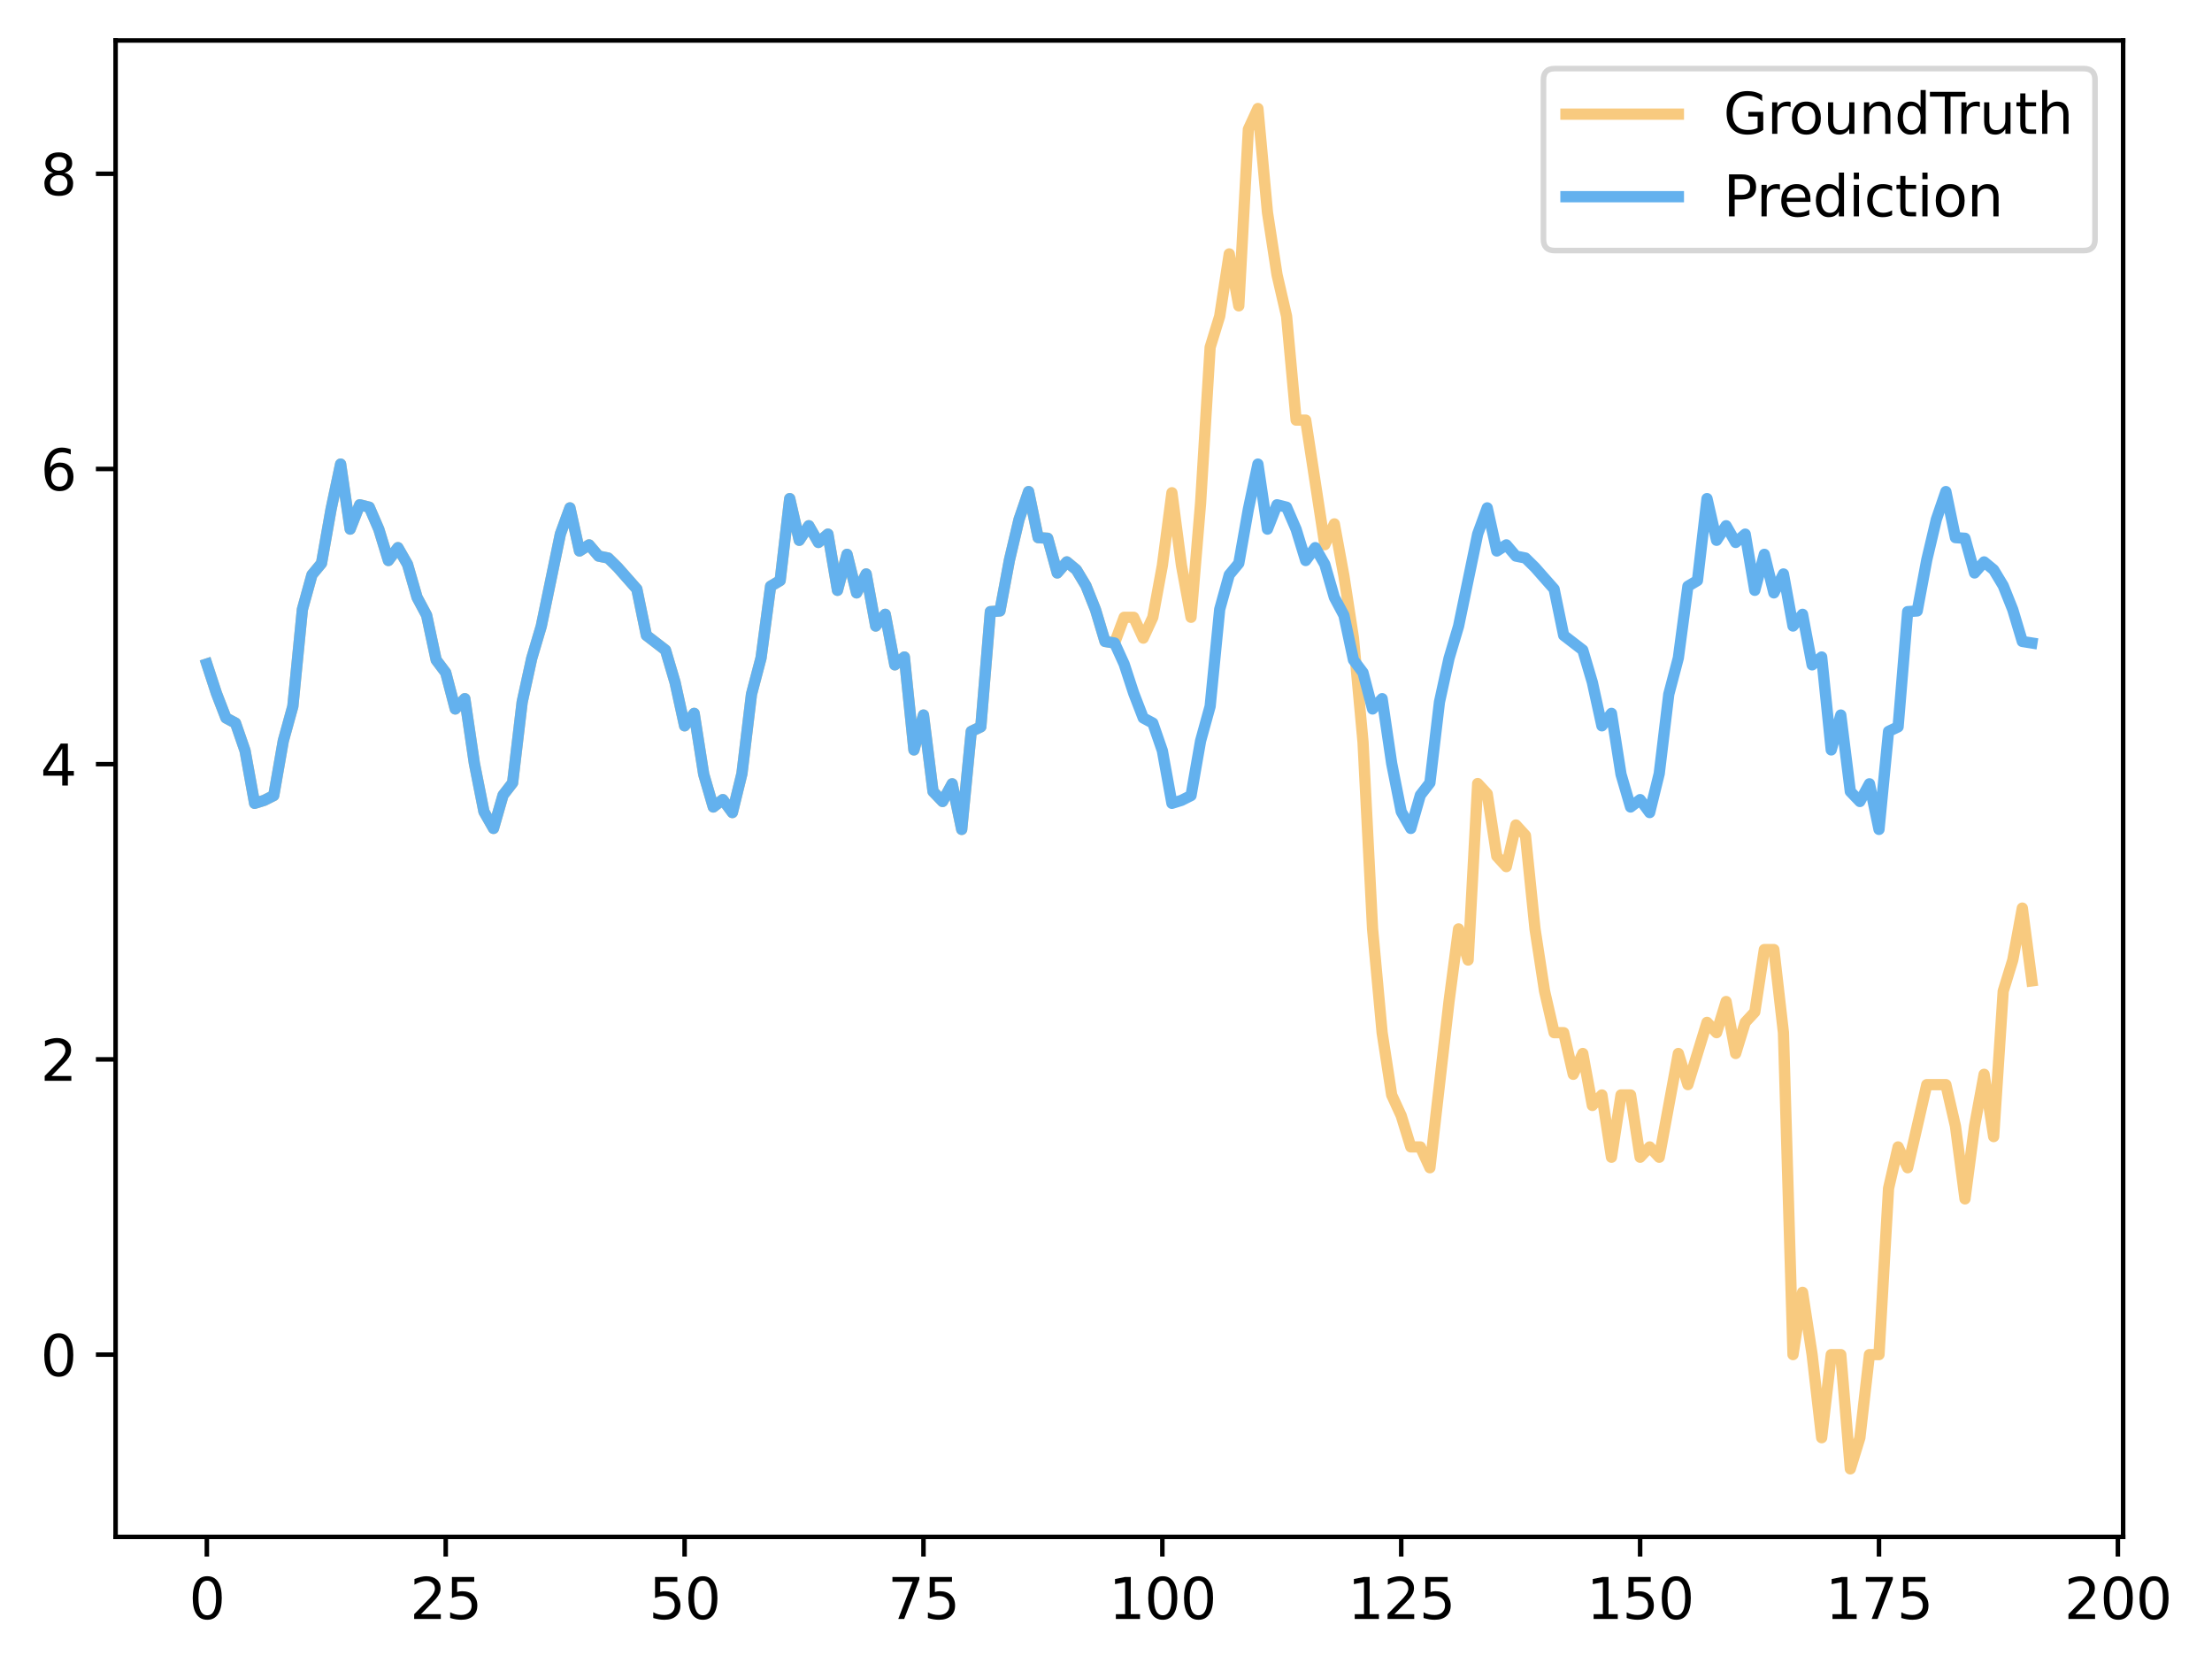 <?xml version="1.0" encoding="utf-8" standalone="no"?>
<!DOCTYPE svg PUBLIC "-//W3C//DTD SVG 1.1//EN"
  "http://www.w3.org/Graphics/SVG/1.1/DTD/svg11.dtd">
<svg xmlns:xlink="http://www.w3.org/1999/xlink" width="393.491pt" height="297.19pt" viewBox="0 0 393.491 297.19" xmlns="http://www.w3.org/2000/svg" version="1.1">
 <defs>
  <style type="text/css">*{stroke-linejoin: round; stroke-linecap: butt}</style>
 </defs>
 <g id="figure_1">
  <g id="patch_1">
   <path d="M 0 297.19 
L 393.491 297.19 
L 393.491 0 
L 0 0 
z
" style="fill: #ffffff"/>
  </g>
  <g id="axes_1">
   <g id="patch_2">
    <path d="M 20.562 273.312 
L 377.683 273.312 
L 377.683 7.2 
L 20.562 7.2 
z
" style="fill: #ffffff"/>
   </g>
   <g id="matplotlib.axis_1">
    <g id="xtick_1">
     <g id="line2d_1">
      <defs>
       <path id="mbbf74c7758" d="M 0 0 
L 0 3.5 
" style="stroke: #000000; stroke-width: 0.8"/>
      </defs>
      <g>
       <use xlink:href="#mbbf74c7758" x="36.795" y="273.312" style="stroke: #000000; stroke-width: 0.8"/>
      </g>
     </g>
     <g id="text_1">
      <!-- 0 -->
      <g transform="translate(33.614 287.91) scale(0.1 -0.1)">
       <defs>
        <path id="DejaVuSans-30" d="M 2034 4250 
Q 1547 4250 1301 3770 
Q 1056 3291 1056 2328 
Q 1056 1369 1301 889 
Q 1547 409 2034 409 
Q 2525 409 2770 889 
Q 3016 1369 3016 2328 
Q 3016 3291 2770 3770 
Q 2525 4250 2034 4250 
z
M 2034 4750 
Q 2819 4750 3233 4129 
Q 3647 3509 3647 2328 
Q 3647 1150 3233 529 
Q 2819 -91 2034 -91 
Q 1250 -91 836 529 
Q 422 1150 422 2328 
Q 422 3509 836 4129 
Q 1250 4750 2034 4750 
z
" transform="scale(0.016)"/>
       </defs>
       <use xlink:href="#DejaVuSans-30"/>
      </g>
     </g>
    </g>
    <g id="xtick_2">
     <g id="line2d_2">
      <g>
       <use xlink:href="#mbbf74c7758" x="79.289" y="273.312" style="stroke: #000000; stroke-width: 0.8"/>
      </g>
     </g>
     <g id="text_2">
      <!-- 25 -->
      <g transform="translate(72.927 287.91) scale(0.1 -0.1)">
       <defs>
        <path id="DejaVuSans-32" d="M 1228 531 
L 3431 531 
L 3431 0 
L 469 0 
L 469 531 
Q 828 903 1448 1529 
Q 2069 2156 2228 2338 
Q 2531 2678 2651 2914 
Q 2772 3150 2772 3378 
Q 2772 3750 2511 3984 
Q 2250 4219 1831 4219 
Q 1534 4219 1204 4116 
Q 875 4013 500 3803 
L 500 4441 
Q 881 4594 1212 4672 
Q 1544 4750 1819 4750 
Q 2544 4750 2975 4387 
Q 3406 4025 3406 3419 
Q 3406 3131 3298 2873 
Q 3191 2616 2906 2266 
Q 2828 2175 2409 1742 
Q 1991 1309 1228 531 
z
" transform="scale(0.016)"/>
        <path id="DejaVuSans-35" d="M 691 4666 
L 3169 4666 
L 3169 4134 
L 1269 4134 
L 1269 2991 
Q 1406 3038 1543 3061 
Q 1681 3084 1819 3084 
Q 2600 3084 3056 2656 
Q 3513 2228 3513 1497 
Q 3513 744 3044 326 
Q 2575 -91 1722 -91 
Q 1428 -91 1123 -41 
Q 819 9 494 109 
L 494 744 
Q 775 591 1075 516 
Q 1375 441 1709 441 
Q 2250 441 2565 725 
Q 2881 1009 2881 1497 
Q 2881 1984 2565 2268 
Q 2250 2553 1709 2553 
Q 1456 2553 1204 2497 
Q 953 2441 691 2322 
L 691 4666 
z
" transform="scale(0.016)"/>
       </defs>
       <use xlink:href="#DejaVuSans-32"/>
       <use xlink:href="#DejaVuSans-35" x="63.623"/>
      </g>
     </g>
    </g>
    <g id="xtick_3">
     <g id="line2d_3">
      <g>
       <use xlink:href="#mbbf74c7758" x="121.783" y="273.312" style="stroke: #000000; stroke-width: 0.8"/>
      </g>
     </g>
     <g id="text_3">
      <!-- 50 -->
      <g transform="translate(115.421 287.91) scale(0.1 -0.1)">
       <use xlink:href="#DejaVuSans-35"/>
       <use xlink:href="#DejaVuSans-30" x="63.623"/>
      </g>
     </g>
    </g>
    <g id="xtick_4">
     <g id="line2d_4">
      <g>
       <use xlink:href="#mbbf74c7758" x="164.277" y="273.312" style="stroke: #000000; stroke-width: 0.8"/>
      </g>
     </g>
     <g id="text_4">
      <!-- 75 -->
      <g transform="translate(157.915 287.91) scale(0.1 -0.1)">
       <defs>
        <path id="DejaVuSans-37" d="M 525 4666 
L 3525 4666 
L 3525 4397 
L 1831 0 
L 1172 0 
L 2766 4134 
L 525 4134 
L 525 4666 
z
" transform="scale(0.016)"/>
       </defs>
       <use xlink:href="#DejaVuSans-37"/>
       <use xlink:href="#DejaVuSans-35" x="63.623"/>
      </g>
     </g>
    </g>
    <g id="xtick_5">
     <g id="line2d_5">
      <g>
       <use xlink:href="#mbbf74c7758" x="206.771" y="273.312" style="stroke: #000000; stroke-width: 0.8"/>
      </g>
     </g>
     <g id="text_5">
      <!-- 100 -->
      <g transform="translate(197.228 287.91) scale(0.1 -0.1)">
       <defs>
        <path id="DejaVuSans-31" d="M 794 531 
L 1825 531 
L 1825 4091 
L 703 3866 
L 703 4441 
L 1819 4666 
L 2450 4666 
L 2450 531 
L 3481 531 
L 3481 0 
L 794 0 
L 794 531 
z
" transform="scale(0.016)"/>
       </defs>
       <use xlink:href="#DejaVuSans-31"/>
       <use xlink:href="#DejaVuSans-30" x="63.623"/>
       <use xlink:href="#DejaVuSans-30" x="127.246"/>
      </g>
     </g>
    </g>
    <g id="xtick_6">
     <g id="line2d_6">
      <g>
       <use xlink:href="#mbbf74c7758" x="249.265" y="273.312" style="stroke: #000000; stroke-width: 0.8"/>
      </g>
     </g>
     <g id="text_6">
      <!-- 125 -->
      <g transform="translate(239.722 287.91) scale(0.1 -0.1)">
       <use xlink:href="#DejaVuSans-31"/>
       <use xlink:href="#DejaVuSans-32" x="63.623"/>
       <use xlink:href="#DejaVuSans-35" x="127.246"/>
      </g>
     </g>
    </g>
    <g id="xtick_7">
     <g id="line2d_7">
      <g>
       <use xlink:href="#mbbf74c7758" x="291.76" y="273.312" style="stroke: #000000; stroke-width: 0.8"/>
      </g>
     </g>
     <g id="text_7">
      <!-- 150 -->
      <g transform="translate(282.216 287.91) scale(0.1 -0.1)">
       <use xlink:href="#DejaVuSans-31"/>
       <use xlink:href="#DejaVuSans-35" x="63.623"/>
       <use xlink:href="#DejaVuSans-30" x="127.246"/>
      </g>
     </g>
    </g>
    <g id="xtick_8">
     <g id="line2d_8">
      <g>
       <use xlink:href="#mbbf74c7758" x="334.254" y="273.312" style="stroke: #000000; stroke-width: 0.8"/>
      </g>
     </g>
     <g id="text_8">
      <!-- 175 -->
      <g transform="translate(324.71 287.91) scale(0.1 -0.1)">
       <use xlink:href="#DejaVuSans-31"/>
       <use xlink:href="#DejaVuSans-37" x="63.623"/>
       <use xlink:href="#DejaVuSans-35" x="127.246"/>
      </g>
     </g>
    </g>
    <g id="xtick_9">
     <g id="line2d_9">
      <g>
       <use xlink:href="#mbbf74c7758" x="376.748" y="273.312" style="stroke: #000000; stroke-width: 0.8"/>
      </g>
     </g>
     <g id="text_9">
      <!-- 200 -->
      <g transform="translate(367.204 287.91) scale(0.1 -0.1)">
       <use xlink:href="#DejaVuSans-32"/>
       <use xlink:href="#DejaVuSans-30" x="63.623"/>
       <use xlink:href="#DejaVuSans-30" x="127.246"/>
      </g>
     </g>
    </g>
   </g>
   <g id="matplotlib.axis_2">
    <g id="ytick_1">
     <g id="line2d_10">
      <defs>
       <path id="m46eabbbe3d" d="M 0 0 
L -3.5 0 
" style="stroke: #000000; stroke-width: 0.8"/>
      </defs>
      <g>
       <use xlink:href="#m46eabbbe3d" x="20.562" y="240.899" style="stroke: #000000; stroke-width: 0.8"/>
      </g>
     </g>
     <g id="text_10">
      <!-- 0 -->
      <g transform="translate(7.2 244.698) scale(0.1 -0.1)">
       <use xlink:href="#DejaVuSans-30"/>
      </g>
     </g>
    </g>
    <g id="ytick_2">
     <g id="line2d_11">
      <g>
       <use xlink:href="#m46eabbbe3d" x="20.562" y="188.399" style="stroke: #000000; stroke-width: 0.8"/>
      </g>
     </g>
     <g id="text_11">
      <!-- 2 -->
      <g transform="translate(7.2 192.198) scale(0.1 -0.1)">
       <use xlink:href="#DejaVuSans-32"/>
      </g>
     </g>
    </g>
    <g id="ytick_3">
     <g id="line2d_12">
      <g>
       <use xlink:href="#m46eabbbe3d" x="20.562" y="135.899" style="stroke: #000000; stroke-width: 0.8"/>
      </g>
     </g>
     <g id="text_12">
      <!-- 4 -->
      <g transform="translate(7.2 139.698) scale(0.1 -0.1)">
       <defs>
        <path id="DejaVuSans-34" d="M 2419 4116 
L 825 1625 
L 2419 1625 
L 2419 4116 
z
M 2253 4666 
L 3047 4666 
L 3047 1625 
L 3713 1625 
L 3713 1100 
L 3047 1100 
L 3047 0 
L 2419 0 
L 2419 1100 
L 313 1100 
L 313 1709 
L 2253 4666 
z
" transform="scale(0.016)"/>
       </defs>
       <use xlink:href="#DejaVuSans-34"/>
      </g>
     </g>
    </g>
    <g id="ytick_4">
     <g id="line2d_13">
      <g>
       <use xlink:href="#m46eabbbe3d" x="20.562" y="83.399" style="stroke: #000000; stroke-width: 0.8"/>
      </g>
     </g>
     <g id="text_13">
      <!-- 6 -->
      <g transform="translate(7.2 87.198) scale(0.1 -0.1)">
       <defs>
        <path id="DejaVuSans-36" d="M 2113 2584 
Q 1688 2584 1439 2293 
Q 1191 2003 1191 1497 
Q 1191 994 1439 701 
Q 1688 409 2113 409 
Q 2538 409 2786 701 
Q 3034 994 3034 1497 
Q 3034 2003 2786 2293 
Q 2538 2584 2113 2584 
z
M 3366 4563 
L 3366 3988 
Q 3128 4100 2886 4159 
Q 2644 4219 2406 4219 
Q 1781 4219 1451 3797 
Q 1122 3375 1075 2522 
Q 1259 2794 1537 2939 
Q 1816 3084 2150 3084 
Q 2853 3084 3261 2657 
Q 3669 2231 3669 1497 
Q 3669 778 3244 343 
Q 2819 -91 2113 -91 
Q 1303 -91 875 529 
Q 447 1150 447 2328 
Q 447 3434 972 4092 
Q 1497 4750 2381 4750 
Q 2619 4750 2861 4703 
Q 3103 4656 3366 4563 
z
" transform="scale(0.016)"/>
       </defs>
       <use xlink:href="#DejaVuSans-36"/>
      </g>
     </g>
    </g>
    <g id="ytick_5">
     <g id="line2d_14">
      <g>
       <use xlink:href="#m46eabbbe3d" x="20.562" y="30.899" style="stroke: #000000; stroke-width: 0.8"/>
      </g>
     </g>
     <g id="text_14">
      <!-- 8 -->
      <g transform="translate(7.2 34.698) scale(0.1 -0.1)">
       <defs>
        <path id="DejaVuSans-38" d="M 2034 2216 
Q 1584 2216 1326 1975 
Q 1069 1734 1069 1313 
Q 1069 891 1326 650 
Q 1584 409 2034 409 
Q 2484 409 2743 651 
Q 3003 894 3003 1313 
Q 3003 1734 2745 1975 
Q 2488 2216 2034 2216 
z
M 1403 2484 
Q 997 2584 770 2862 
Q 544 3141 544 3541 
Q 544 4100 942 4425 
Q 1341 4750 2034 4750 
Q 2731 4750 3128 4425 
Q 3525 4100 3525 3541 
Q 3525 3141 3298 2862 
Q 3072 2584 2669 2484 
Q 3125 2378 3379 2068 
Q 3634 1759 3634 1313 
Q 3634 634 3220 271 
Q 2806 -91 2034 -91 
Q 1263 -91 848 271 
Q 434 634 434 1313 
Q 434 1759 690 2068 
Q 947 2378 1403 2484 
z
M 1172 3481 
Q 1172 3119 1398 2916 
Q 1625 2713 2034 2713 
Q 2441 2713 2670 2916 
Q 2900 3119 2900 3481 
Q 2900 3844 2670 4047 
Q 2441 4250 2034 4250 
Q 1625 4250 1398 4047 
Q 1172 3844 1172 3481 
z
" transform="scale(0.016)"/>
       </defs>
       <use xlink:href="#DejaVuSans-38"/>
      </g>
     </g>
    </g>
   </g>
   <g id="line2d_15">
    <path d="M 36.795 118.085 
L 38.495 123.28 
L 40.195 127.677 
L 41.895 128.588 
L 43.594 133.503 
L 45.294 142.863 
L 46.994 142.335 
L 48.694 141.48 
L 50.393 131.762 
L 52.093 125.608 
L 53.793 108.372 
L 55.493 102.227 
L 57.192 100.174 
L 58.892 90.561 
L 60.592 82.533 
L 62.292 94.097 
L 63.991 89.768 
L 65.691 90.197 
L 67.391 94.134 
L 69.091 99.681 
L 70.79 97.389 
L 72.49 100.36 
L 74.19 106.235 
L 75.89 109.415 
L 77.59 117.362 
L 79.289 119.62 
L 80.989 126.082 
L 82.689 124.248 
L 84.389 135.773 
L 86.088 144.341 
L 87.788 147.324 
L 89.488 141.411 
L 91.188 139.213 
L 92.887 124.855 
L 94.587 117.083 
L 96.287 111.351 
L 99.686 94.966 
L 101.386 90.318 
L 103.086 97.987 
L 104.786 96.898 
L 106.485 98.894 
L 108.185 99.236 
L 109.885 100.911 
L 113.285 104.761 
L 114.984 112.984 
L 118.384 115.602 
L 120.084 121.341 
L 121.783 129.079 
L 123.483 126.861 
L 125.183 137.691 
L 126.883 143.514 
L 128.582 142.199 
L 130.282 144.506 
L 131.982 137.577 
L 133.682 123.462 
L 135.381 117.005 
L 137.081 104.255 
L 138.781 103.244 
L 140.481 88.669 
L 142.18 96.086 
L 143.88 93.492 
L 145.58 96.469 
L 147.28 94.986 
L 148.98 104.982 
L 150.679 98.582 
L 152.379 105.439 
L 154.079 102.069 
L 155.779 111.334 
L 157.478 109.246 
L 159.178 118.237 
L 160.878 116.838 
L 162.578 133.363 
L 164.277 127.159 
L 165.977 140.759 
L 167.677 142.535 
L 169.377 139.385 
L 171.076 147.501 
L 172.776 130.068 
L 174.476 129.255 
L 176.176 108.77 
L 177.875 108.651 
L 179.575 99.562 
L 181.275 92.386 
L 182.975 87.42 
L 184.675 95.61 
L 186.374 95.725 
L 188.074 101.893 
L 189.774 99.926 
L 191.474 101.329 
L 193.173 104.153 
L 194.873 108.413 
L 196.573 114.076 
L 198.273 114.349 
L 199.972 109.78 
L 201.672 109.78 
L 203.372 113.481 
L 205.072 109.78 
L 206.771 100.566 
L 208.471 87.625 
L 210.171 100.566 
L 211.871 109.78 
L 213.57 89.489 
L 215.27 61.769 
L 216.97 56.23 
L 218.67 45.152 
L 220.37 54.392 
L 222.069 22.997 
L 223.769 19.296 
L 225.469 37.776 
L 227.169 48.854 
L 228.868 56.23 
L 230.568 74.71 
L 232.268 74.71 
L 235.667 96.865 
L 237.367 93.164 
L 239.067 102.404 
L 240.767 113.481 
L 242.466 131.961 
L 244.166 165.194 
L 245.866 183.647 
L 247.566 194.725 
L 249.265 198.426 
L 250.965 203.965 
L 252.665 203.965 
L 254.365 207.666 
L 257.764 178.108 
L 259.464 165.194 
L 261.164 170.732 
L 262.864 139.337 
L 264.563 141.175 
L 266.263 152.252 
L 267.963 154.116 
L 269.663 146.713 
L 271.362 148.577 
L 273.062 165.194 
L 274.762 176.271 
L 276.462 183.647 
L 278.161 183.647 
L 279.861 191.05 
L 281.561 187.348 
L 283.261 196.589 
L 284.96 194.725 
L 286.66 205.802 
L 288.36 194.725 
L 290.06 194.725 
L 291.76 205.802 
L 293.459 203.965 
L 295.159 205.802 
L 298.559 187.348 
L 300.258 192.887 
L 303.658 181.81 
L 305.358 183.647 
L 307.057 178.108 
L 308.757 187.348 
L 310.457 181.81 
L 312.157 179.972 
L 313.856 168.868 
L 315.556 168.868 
L 317.256 183.647 
L 318.956 240.898 
L 320.655 229.821 
L 322.355 240.898 
L 324.055 255.677 
L 325.755 240.898 
L 327.455 240.898 
L 329.154 261.216 
L 330.854 255.677 
L 332.554 240.898 
L 334.254 240.898 
L 335.953 211.341 
L 337.653 203.965 
L 339.353 207.666 
L 342.752 192.887 
L 346.152 192.887 
L 347.852 200.263 
L 349.551 213.205 
L 351.251 200.263 
L 352.951 191.05 
L 354.651 202.127 
L 356.35 176.271 
L 358.05 170.732 
L 359.75 161.492 
L 361.45 174.433 
L 361.45 174.433 
" clip-path="url(#p8cf3fd2634)" style="fill: none; stroke: #f8ca7f; stroke-width: 2; stroke-linecap: square"/>
   </g>
   <g id="line2d_16">
    <path d="M 36.795 118.085 
L 38.495 123.28 
L 40.195 127.677 
L 41.895 128.588 
L 43.594 133.503 
L 45.294 142.863 
L 46.994 142.335 
L 48.694 141.48 
L 50.393 131.762 
L 52.093 125.608 
L 53.793 108.372 
L 55.493 102.227 
L 57.192 100.174 
L 58.892 90.561 
L 60.592 82.533 
L 62.292 94.097 
L 63.991 89.768 
L 65.691 90.197 
L 67.391 94.134 
L 69.091 99.681 
L 70.79 97.389 
L 72.49 100.36 
L 74.19 106.235 
L 75.89 109.415 
L 77.59 117.362 
L 79.289 119.62 
L 80.989 126.082 
L 82.689 124.248 
L 84.389 135.773 
L 86.088 144.341 
L 87.788 147.324 
L 89.488 141.411 
L 91.188 139.213 
L 92.887 124.855 
L 94.587 117.083 
L 96.287 111.351 
L 99.686 94.966 
L 101.386 90.318 
L 103.086 97.987 
L 104.786 96.898 
L 106.485 98.894 
L 108.185 99.236 
L 109.885 100.911 
L 113.285 104.761 
L 114.984 112.984 
L 118.384 115.602 
L 120.084 121.341 
L 121.783 129.079 
L 123.483 126.861 
L 125.183 137.691 
L 126.883 143.514 
L 128.582 142.199 
L 130.282 144.506 
L 131.982 137.577 
L 133.682 123.462 
L 135.381 117.005 
L 137.081 104.255 
L 138.781 103.244 
L 140.481 88.669 
L 142.18 96.086 
L 143.88 93.492 
L 145.58 96.469 
L 147.28 94.986 
L 148.98 104.982 
L 150.679 98.582 
L 152.379 105.439 
L 154.079 102.069 
L 155.779 111.334 
L 157.478 109.246 
L 159.178 118.237 
L 160.878 116.838 
L 162.578 133.363 
L 164.277 127.159 
L 165.977 140.759 
L 167.677 142.535 
L 169.377 139.385 
L 171.076 147.501 
L 172.776 130.068 
L 174.476 129.255 
L 176.176 108.77 
L 177.875 108.651 
L 179.575 99.562 
L 181.275 92.386 
L 182.975 87.42 
L 184.675 95.61 
L 186.374 95.725 
L 188.074 101.893 
L 189.774 99.926 
L 191.474 101.329 
L 193.173 104.153 
L 194.873 108.413 
L 196.573 114.076 
L 198.273 114.349 
L 199.972 118.085 
L 201.672 123.28 
L 203.372 127.677 
L 205.072 128.588 
L 206.771 133.503 
L 208.471 142.863 
L 210.171 142.335 
L 211.871 141.48 
L 213.57 131.762 
L 215.27 125.608 
L 216.97 108.372 
L 218.67 102.227 
L 220.37 100.174 
L 222.069 90.561 
L 223.769 82.533 
L 225.469 94.097 
L 227.169 89.768 
L 228.868 90.197 
L 230.568 94.134 
L 232.268 99.681 
L 233.968 97.389 
L 235.667 100.36 
L 237.367 106.235 
L 239.067 109.415 
L 240.767 117.362 
L 242.466 119.62 
L 244.166 126.082 
L 245.866 124.248 
L 247.566 135.773 
L 249.265 144.341 
L 250.965 147.324 
L 252.665 141.411 
L 254.365 139.213 
L 256.065 124.855 
L 257.764 117.083 
L 259.464 111.351 
L 262.864 94.966 
L 264.563 90.318 
L 266.263 97.987 
L 267.963 96.898 
L 269.663 98.894 
L 271.362 99.236 
L 273.062 100.911 
L 276.462 104.761 
L 278.161 112.984 
L 281.561 115.602 
L 283.261 121.341 
L 284.96 129.079 
L 286.66 126.861 
L 288.36 137.691 
L 290.06 143.514 
L 291.76 142.199 
L 293.459 144.506 
L 295.159 137.577 
L 296.859 123.462 
L 298.559 117.005 
L 300.258 104.255 
L 301.958 103.244 
L 303.658 88.669 
L 305.358 96.086 
L 307.057 93.492 
L 308.757 96.469 
L 310.457 94.986 
L 312.157 104.982 
L 313.856 98.582 
L 315.556 105.439 
L 317.256 102.069 
L 318.956 111.334 
L 320.655 109.246 
L 322.355 118.237 
L 324.055 116.838 
L 325.755 133.363 
L 327.455 127.159 
L 329.154 140.759 
L 330.854 142.535 
L 332.554 139.385 
L 334.254 147.501 
L 335.953 130.068 
L 337.653 129.255 
L 339.353 108.77 
L 341.053 108.651 
L 342.752 99.562 
L 344.452 92.386 
L 346.152 87.42 
L 347.852 95.61 
L 349.551 95.725 
L 351.251 101.893 
L 352.951 99.926 
L 354.651 101.329 
L 356.35 104.153 
L 358.05 108.413 
L 359.75 114.076 
L 361.45 114.349 
L 361.45 114.349 
" clip-path="url(#p8cf3fd2634)" style="fill: none; stroke: #63b1ee; stroke-width: 2; stroke-linecap: square"/>
   </g>
   <g id="patch_3">
    <path d="M 20.562 273.312 
L 20.562 7.2 
" style="fill: none; stroke: #000000; stroke-width: 0.8; stroke-linejoin: miter; stroke-linecap: square"/>
   </g>
   <g id="patch_4">
    <path d="M 377.683 273.312 
L 377.683 7.2 
" style="fill: none; stroke: #000000; stroke-width: 0.8; stroke-linejoin: miter; stroke-linecap: square"/>
   </g>
   <g id="patch_5">
    <path d="M 20.562 273.312 
L 377.683 273.312 
" style="fill: none; stroke: #000000; stroke-width: 0.8; stroke-linejoin: miter; stroke-linecap: square"/>
   </g>
   <g id="patch_6">
    <path d="M 20.562 7.2 
L 377.683 7.2 
" style="fill: none; stroke: #000000; stroke-width: 0.8; stroke-linejoin: miter; stroke-linecap: square"/>
   </g>
   <g id="legend_1">
    <g id="patch_7">
     <path d="M 276.567 44.556 
L 370.683 44.556 
Q 372.683 44.556 372.683 42.556 
L 372.683 14.2 
Q 372.683 12.2 370.683 12.2 
L 276.567 12.2 
Q 274.567 12.2 274.567 14.2 
L 274.567 42.556 
Q 274.567 44.556 276.567 44.556 
z
" style="fill: #ffffff; opacity: 0.8; stroke: #cccccc; stroke-linejoin: miter"/>
    </g>
    <g id="line2d_17">
     <path d="M 278.567 20.298 
L 288.567 20.298 
L 298.567 20.298 
" style="fill: none; stroke: #f8ca7f; stroke-width: 2; stroke-linecap: square"/>
    </g>
    <g id="text_15">
     <!-- GroundTruth -->
     <g transform="translate(306.567 23.798) scale(0.1 -0.1)">
      <defs>
       <path id="DejaVuSans-47" d="M 3809 666 
L 3809 1919 
L 2778 1919 
L 2778 2438 
L 4434 2438 
L 4434 434 
Q 4069 175 3628 42 
Q 3188 -91 2688 -91 
Q 1594 -91 976 548 
Q 359 1188 359 2328 
Q 359 3472 976 4111 
Q 1594 4750 2688 4750 
Q 3144 4750 3555 4637 
Q 3966 4525 4313 4306 
L 4313 3634 
Q 3963 3931 3569 4081 
Q 3175 4231 2741 4231 
Q 1884 4231 1454 3753 
Q 1025 3275 1025 2328 
Q 1025 1384 1454 906 
Q 1884 428 2741 428 
Q 3075 428 3337 486 
Q 3600 544 3809 666 
z
" transform="scale(0.016)"/>
       <path id="DejaVuSans-72" d="M 2631 2963 
Q 2534 3019 2420 3045 
Q 2306 3072 2169 3072 
Q 1681 3072 1420 2755 
Q 1159 2438 1159 1844 
L 1159 0 
L 581 0 
L 581 3500 
L 1159 3500 
L 1159 2956 
Q 1341 3275 1631 3429 
Q 1922 3584 2338 3584 
Q 2397 3584 2469 3576 
Q 2541 3569 2628 3553 
L 2631 2963 
z
" transform="scale(0.016)"/>
       <path id="DejaVuSans-6f" d="M 1959 3097 
Q 1497 3097 1228 2736 
Q 959 2375 959 1747 
Q 959 1119 1226 758 
Q 1494 397 1959 397 
Q 2419 397 2687 759 
Q 2956 1122 2956 1747 
Q 2956 2369 2687 2733 
Q 2419 3097 1959 3097 
z
M 1959 3584 
Q 2709 3584 3137 3096 
Q 3566 2609 3566 1747 
Q 3566 888 3137 398 
Q 2709 -91 1959 -91 
Q 1206 -91 779 398 
Q 353 888 353 1747 
Q 353 2609 779 3096 
Q 1206 3584 1959 3584 
z
" transform="scale(0.016)"/>
       <path id="DejaVuSans-75" d="M 544 1381 
L 544 3500 
L 1119 3500 
L 1119 1403 
Q 1119 906 1312 657 
Q 1506 409 1894 409 
Q 2359 409 2629 706 
Q 2900 1003 2900 1516 
L 2900 3500 
L 3475 3500 
L 3475 0 
L 2900 0 
L 2900 538 
Q 2691 219 2414 64 
Q 2138 -91 1772 -91 
Q 1169 -91 856 284 
Q 544 659 544 1381 
z
M 1991 3584 
L 1991 3584 
z
" transform="scale(0.016)"/>
       <path id="DejaVuSans-6e" d="M 3513 2113 
L 3513 0 
L 2938 0 
L 2938 2094 
Q 2938 2591 2744 2837 
Q 2550 3084 2163 3084 
Q 1697 3084 1428 2787 
Q 1159 2491 1159 1978 
L 1159 0 
L 581 0 
L 581 3500 
L 1159 3500 
L 1159 2956 
Q 1366 3272 1645 3428 
Q 1925 3584 2291 3584 
Q 2894 3584 3203 3211 
Q 3513 2838 3513 2113 
z
" transform="scale(0.016)"/>
       <path id="DejaVuSans-64" d="M 2906 2969 
L 2906 4863 
L 3481 4863 
L 3481 0 
L 2906 0 
L 2906 525 
Q 2725 213 2448 61 
Q 2172 -91 1784 -91 
Q 1150 -91 751 415 
Q 353 922 353 1747 
Q 353 2572 751 3078 
Q 1150 3584 1784 3584 
Q 2172 3584 2448 3432 
Q 2725 3281 2906 2969 
z
M 947 1747 
Q 947 1113 1208 752 
Q 1469 391 1925 391 
Q 2381 391 2643 752 
Q 2906 1113 2906 1747 
Q 2906 2381 2643 2742 
Q 2381 3103 1925 3103 
Q 1469 3103 1208 2742 
Q 947 2381 947 1747 
z
" transform="scale(0.016)"/>
       <path id="DejaVuSans-54" d="M -19 4666 
L 3928 4666 
L 3928 4134 
L 2272 4134 
L 2272 0 
L 1638 0 
L 1638 4134 
L -19 4134 
L -19 4666 
z
" transform="scale(0.016)"/>
       <path id="DejaVuSans-74" d="M 1172 4494 
L 1172 3500 
L 2356 3500 
L 2356 3053 
L 1172 3053 
L 1172 1153 
Q 1172 725 1289 603 
Q 1406 481 1766 481 
L 2356 481 
L 2356 0 
L 1766 0 
Q 1100 0 847 248 
Q 594 497 594 1153 
L 594 3053 
L 172 3053 
L 172 3500 
L 594 3500 
L 594 4494 
L 1172 4494 
z
" transform="scale(0.016)"/>
       <path id="DejaVuSans-68" d="M 3513 2113 
L 3513 0 
L 2938 0 
L 2938 2094 
Q 2938 2591 2744 2837 
Q 2550 3084 2163 3084 
Q 1697 3084 1428 2787 
Q 1159 2491 1159 1978 
L 1159 0 
L 581 0 
L 581 4863 
L 1159 4863 
L 1159 2956 
Q 1366 3272 1645 3428 
Q 1925 3584 2291 3584 
Q 2894 3584 3203 3211 
Q 3513 2838 3513 2113 
z
" transform="scale(0.016)"/>
      </defs>
      <use xlink:href="#DejaVuSans-47"/>
      <use xlink:href="#DejaVuSans-72" x="77.49"/>
      <use xlink:href="#DejaVuSans-6f" x="116.354"/>
      <use xlink:href="#DejaVuSans-75" x="177.535"/>
      <use xlink:href="#DejaVuSans-6e" x="240.914"/>
      <use xlink:href="#DejaVuSans-64" x="304.293"/>
      <use xlink:href="#DejaVuSans-54" x="367.77"/>
      <use xlink:href="#DejaVuSans-72" x="414.104"/>
      <use xlink:href="#DejaVuSans-75" x="455.217"/>
      <use xlink:href="#DejaVuSans-74" x="518.596"/>
      <use xlink:href="#DejaVuSans-68" x="557.805"/>
     </g>
    </g>
    <g id="line2d_18">
     <path d="M 278.567 34.977 
L 288.567 34.977 
L 298.567 34.977 
" style="fill: none; stroke: #63b1ee; stroke-width: 2; stroke-linecap: square"/>
    </g>
    <g id="text_16">
     <!-- Prediction -->
     <g transform="translate(306.567 38.477) scale(0.1 -0.1)">
      <defs>
       <path id="DejaVuSans-50" d="M 1259 4147 
L 1259 2394 
L 2053 2394 
Q 2494 2394 2734 2622 
Q 2975 2850 2975 3272 
Q 2975 3691 2734 3919 
Q 2494 4147 2053 4147 
L 1259 4147 
z
M 628 4666 
L 2053 4666 
Q 2838 4666 3239 4311 
Q 3641 3956 3641 3272 
Q 3641 2581 3239 2228 
Q 2838 1875 2053 1875 
L 1259 1875 
L 1259 0 
L 628 0 
L 628 4666 
z
" transform="scale(0.016)"/>
       <path id="DejaVuSans-65" d="M 3597 1894 
L 3597 1613 
L 953 1613 
Q 991 1019 1311 708 
Q 1631 397 2203 397 
Q 2534 397 2845 478 
Q 3156 559 3463 722 
L 3463 178 
Q 3153 47 2828 -22 
Q 2503 -91 2169 -91 
Q 1331 -91 842 396 
Q 353 884 353 1716 
Q 353 2575 817 3079 
Q 1281 3584 2069 3584 
Q 2775 3584 3186 3129 
Q 3597 2675 3597 1894 
z
M 3022 2063 
Q 3016 2534 2758 2815 
Q 2500 3097 2075 3097 
Q 1594 3097 1305 2825 
Q 1016 2553 972 2059 
L 3022 2063 
z
" transform="scale(0.016)"/>
       <path id="DejaVuSans-69" d="M 603 3500 
L 1178 3500 
L 1178 0 
L 603 0 
L 603 3500 
z
M 603 4863 
L 1178 4863 
L 1178 4134 
L 603 4134 
L 603 4863 
z
" transform="scale(0.016)"/>
       <path id="DejaVuSans-63" d="M 3122 3366 
L 3122 2828 
Q 2878 2963 2633 3030 
Q 2388 3097 2138 3097 
Q 1578 3097 1268 2742 
Q 959 2388 959 1747 
Q 959 1106 1268 751 
Q 1578 397 2138 397 
Q 2388 397 2633 464 
Q 2878 531 3122 666 
L 3122 134 
Q 2881 22 2623 -34 
Q 2366 -91 2075 -91 
Q 1284 -91 818 406 
Q 353 903 353 1747 
Q 353 2603 823 3093 
Q 1294 3584 2113 3584 
Q 2378 3584 2631 3529 
Q 2884 3475 3122 3366 
z
" transform="scale(0.016)"/>
      </defs>
      <use xlink:href="#DejaVuSans-50"/>
      <use xlink:href="#DejaVuSans-72" x="58.553"/>
      <use xlink:href="#DejaVuSans-65" x="97.416"/>
      <use xlink:href="#DejaVuSans-64" x="158.939"/>
      <use xlink:href="#DejaVuSans-69" x="222.416"/>
      <use xlink:href="#DejaVuSans-63" x="250.199"/>
      <use xlink:href="#DejaVuSans-74" x="305.18"/>
      <use xlink:href="#DejaVuSans-69" x="344.389"/>
      <use xlink:href="#DejaVuSans-6f" x="372.172"/>
      <use xlink:href="#DejaVuSans-6e" x="433.354"/>
     </g>
    </g>
   </g>
  </g>
 </g>
 <defs>
  <clipPath id="p8cf3fd2634">
   <rect x="20.562" y="7.2" width="357.12" height="266.112"/>
  </clipPath>
 </defs>
</svg>

